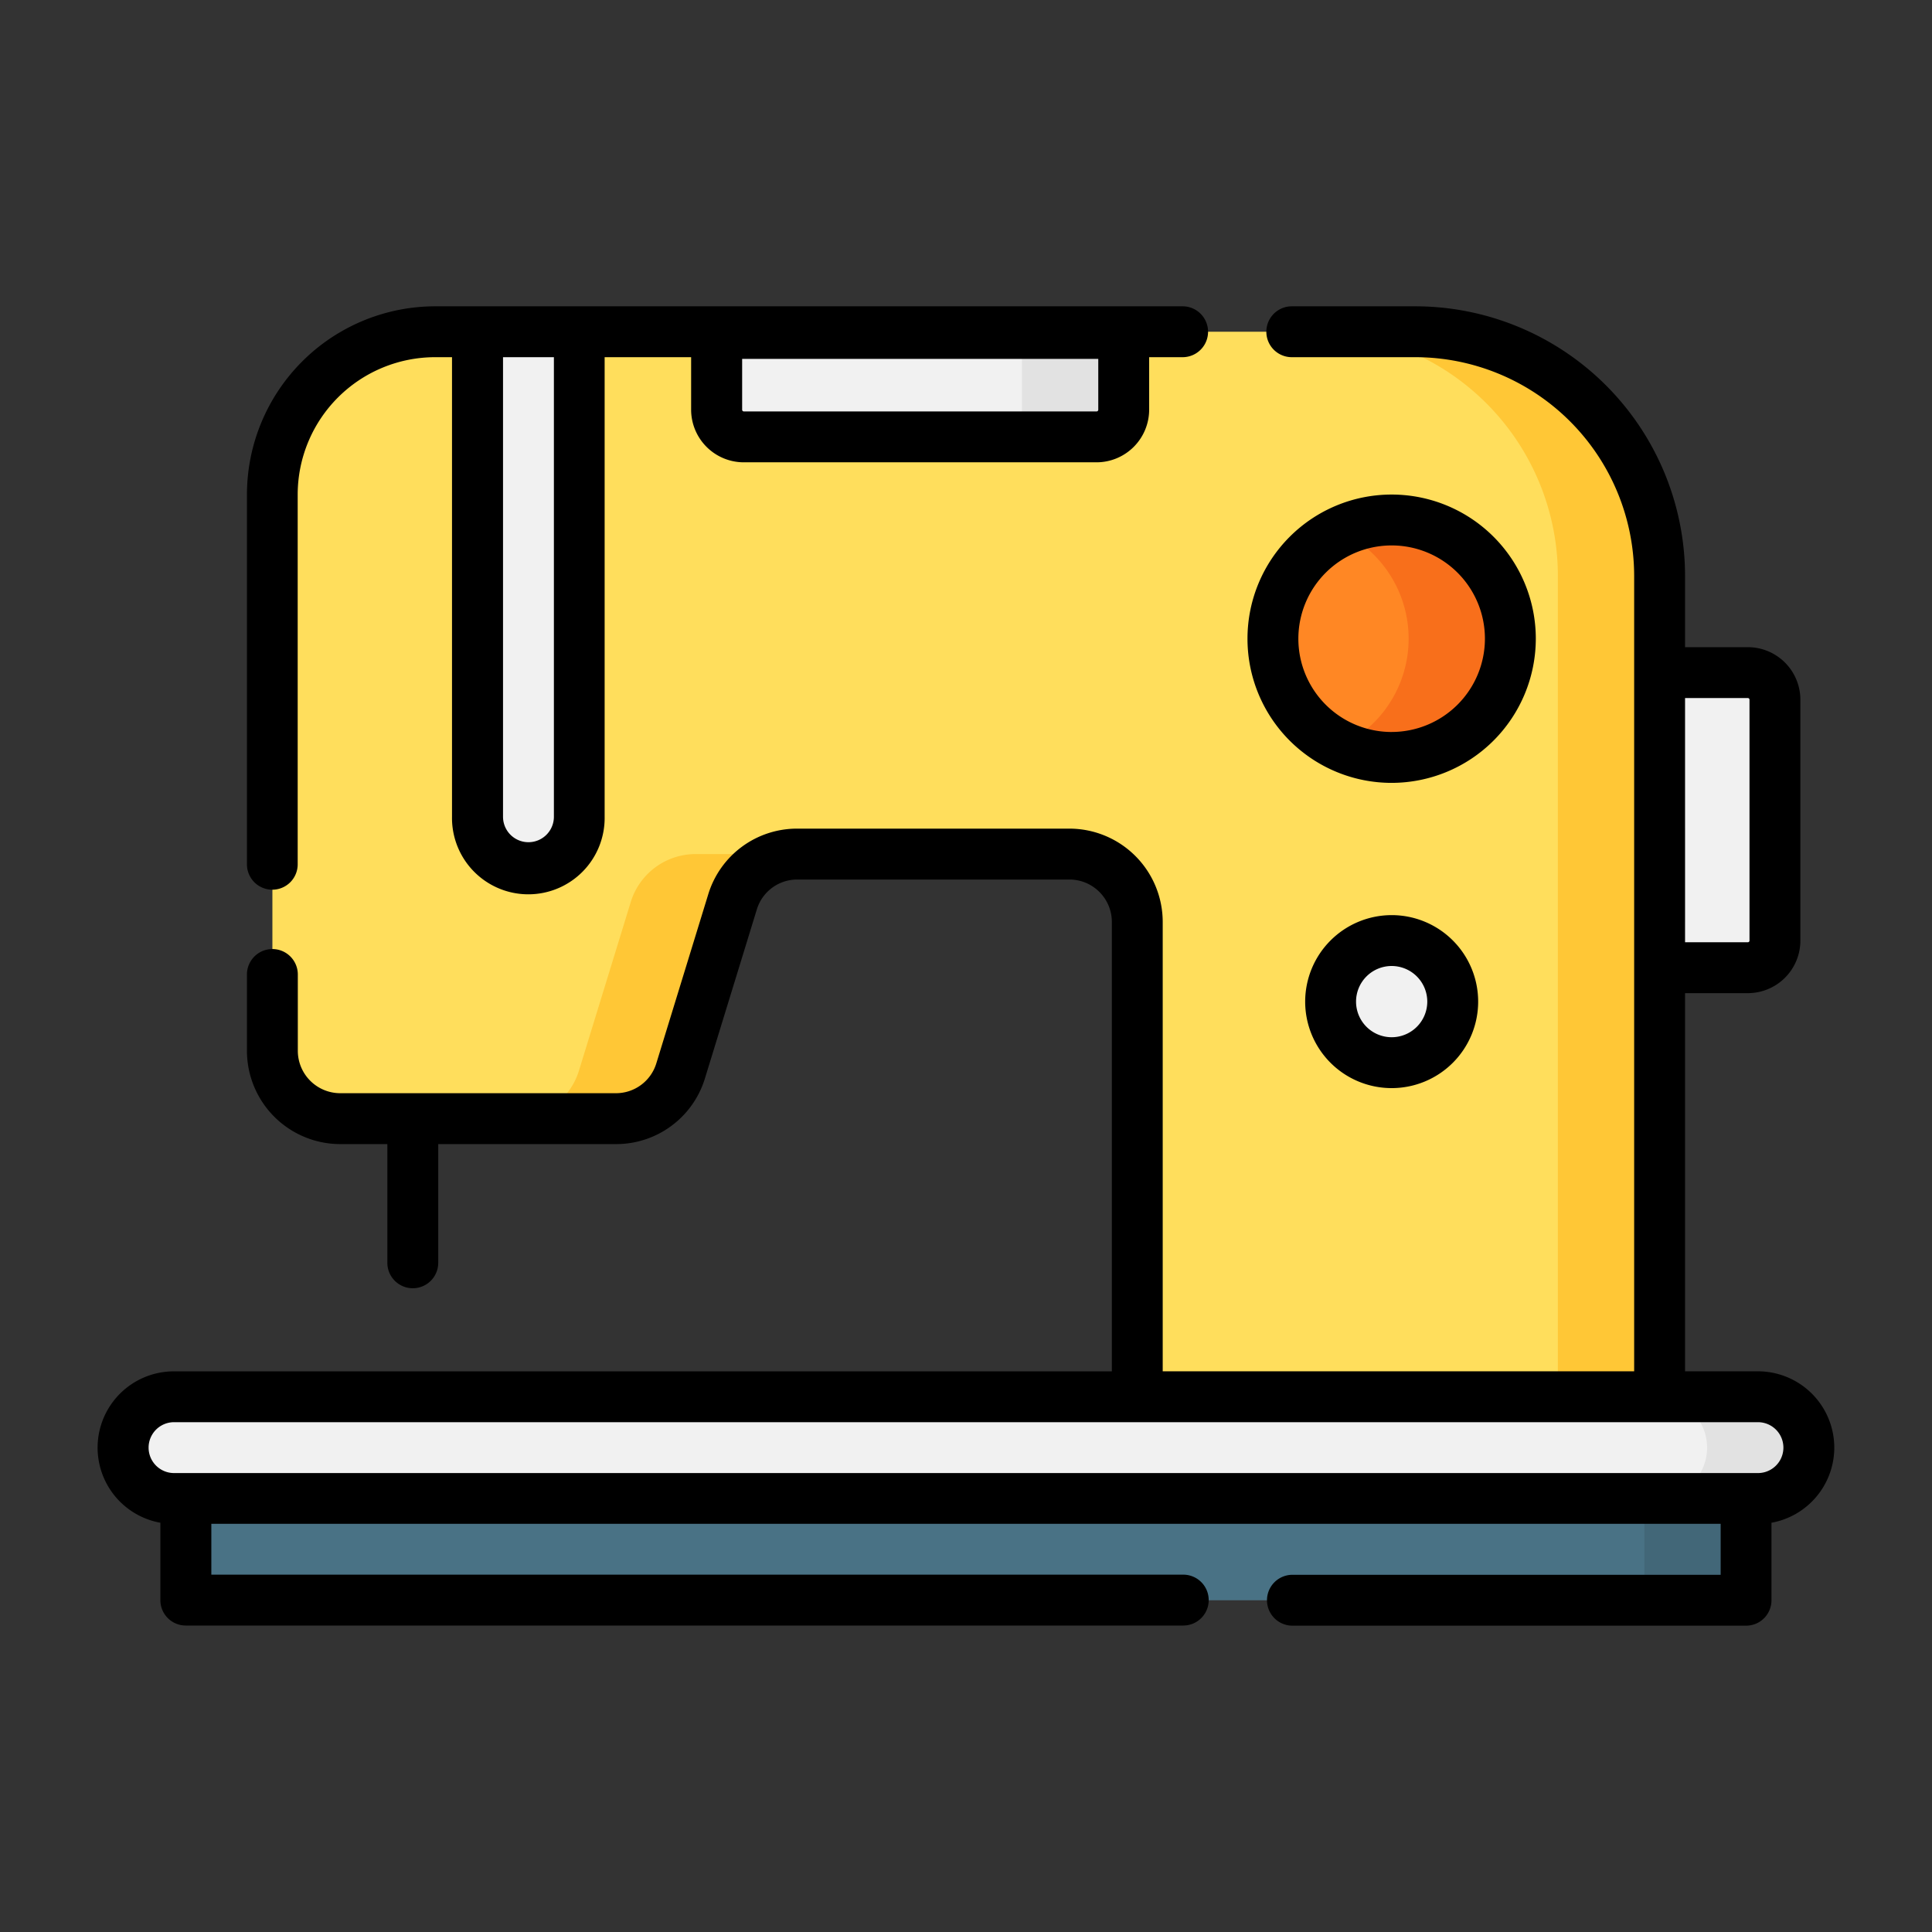 <svg xmlns="http://www.w3.org/2000/svg" width="99" height="99" viewBox="0 0 99 99">
  <rect x="0" y="0" width="99" height="99" fill="#333333" stroke="none"/>
  <g id="Grupo_57944" data-name="Grupo 57944" transform="translate(-305 -4991)">
    <rect id="Rectángulo_6806" data-name="Rectángulo 6806" width="99" height="99" transform="translate(305 4991)" fill="none"/>
    <g id="maquina-de-coser" transform="translate(310.007 4945.196)">
      <path id="Trazado_111943" data-name="Trazado 111943" d="M26,413h79.948v5.214H26Z" transform="translate(-21.481 -290.409)" fill="#497285"/>
      <path id="Trazado_111944" data-name="Trazado 111944" d="M456,413h5.214v5.214H456Z" transform="translate(-376.747 -290.409)" fill="#426778"/>
      <path id="Trazado_111945" data-name="Trazado 111945" d="M91.272,383H10.107a2.607,2.607,0,0,0,0,5.214H91.272a2.607,2.607,0,0,0,0-5.214Z" transform="translate(-6.196 -265.623)" fill="#f1f1f1"/>
      <path id="Trazado_111946" data-name="Trazado 111946" d="M464.714,383H459.5a2.607,2.607,0,1,1,0,5.214h5.214a2.607,2.607,0,0,0,0-5.214Z" transform="translate(-379.639 -265.623)" fill="#e2e2e2"/>
      <g id="Grupo_57941" data-name="Grupo 57941" transform="translate(8.951 62.804)">
        <path id="Trazado_111947" data-name="Trazado 111947" d="M122.584,81.514v42.06H95.819V99.241a3.476,3.476,0,0,0-3.476-3.476H78.4a3.476,3.476,0,0,0-3.323,2.455l-2.656,8.646a3.476,3.476,0,0,1-3.323,2.455H54.976a3.476,3.476,0,0,1-3.476-3.476v-28.5A8.342,8.342,0,0,1,59.842,69h50.228A12.514,12.514,0,0,1,122.584,81.514Z" transform="translate(-51.5 -69)" fill="#ffde5c"/>
      </g>
      <g id="Grupo_57942" data-name="Grupo 57942" transform="translate(21.336 62.804)">
        <path id="Trazado_111948" data-name="Trazado 111948" d="M128.74,225.455l-2.656,8.646a3.476,3.476,0,0,1-3.323,2.455h5.214A3.476,3.476,0,0,0,131.3,234.1l2.656-8.646A3.476,3.476,0,0,1,137.276,223h-5.214A3.476,3.476,0,0,0,128.74,225.455Z" transform="translate(-122.761 -196.235)" fill="#ffc736"/>
        <path id="Trazado_111949" data-name="Trazado 111949" d="M363.714,69H358.5a12.514,12.514,0,0,1,12.514,12.514v42.06h5.214V81.514A12.513,12.513,0,0,0,363.714,69Z" transform="translate(-317.528 -69)" fill="#ffc736"/>
      </g>
      <path id="Trazado_111950" data-name="Trazado 111950" d="M465.023,184.621H460.5V169.5h4.523a1.386,1.386,0,0,1,1.386,1.386v12.349A1.386,1.386,0,0,1,465.023,184.621Z" transform="translate(-380.465 -89.23)" fill="#f1f1f1"/>
      <circle id="Elipse_6204" data-name="Elipse 6204" cx="6.083" cy="6.083" r="6.083" transform="translate(60.222 72.449)" fill="#ff8724"/>
      <path id="Trazado_111951" data-name="Trazado 111951" d="M369.107,124.5a6.056,6.056,0,0,0-2.607.586,6.084,6.084,0,0,1,0,10.994,6.083,6.083,0,1,0,2.607-11.58Z" transform="translate(-302.802 -52.051)" fill="#f86f1b"/>
      <circle id="Elipse_6205" data-name="Elipse 6205" cx="3.128" cy="3.128" r="3.128" transform="translate(63.176 94.001)" fill="#f1f1f1"/>
      <path id="Trazado_111952" data-name="Trazado 111952" d="M201.966,74.8H183.89a1.39,1.39,0,0,1-1.39-1.39V69.5h20.856v3.911A1.39,1.39,0,0,1,201.966,74.8Z" transform="translate(-150.781 -6.61)" fill="#f1f1f1"/>
      <path id="Trazado_111953" data-name="Trazado 111953" d="M265.89,69.5v3.911a1.39,1.39,0,0,1-1.39,1.39h5.214a1.39,1.39,0,0,0,1.39-1.39V69.5Z" transform="translate(-218.53 -6.61)" fill="#e2e2e2"/>
      <path id="Trazado_111954" data-name="Trazado 111954" d="M114.607,96.46A2.607,2.607,0,0,1,112,93.853V69h5.214V93.853A2.607,2.607,0,0,1,114.607,96.46Z" transform="translate(-92.534 -6.197)" fill="#f1f1f1"/>
      <g id="Grupo_57943" data-name="Grupo 57943" transform="translate(0 61.5)">
        <path id="Trazado_111955" data-name="Trazado 111955" d="M88.986,119.984a3.915,3.915,0,0,0-3.911-3.911H81.339V96.695h3.22a2.693,2.693,0,0,0,2.689-2.689V81.657a2.693,2.693,0,0,0-2.689-2.69h-3.22v-3.65A13.833,13.833,0,0,0,67.521,61.5H61.187a1.3,1.3,0,1,0,0,2.607h6.334a11.223,11.223,0,0,1,11.21,11.21v40.756H54.573V93.045a4.785,4.785,0,0,0-4.78-4.78H35.851a4.755,4.755,0,0,0-4.569,3.376l-2.656,8.646a2.161,2.161,0,0,1-2.077,1.535H12.427a2.175,2.175,0,0,1-2.173-2.173V95.739a1.3,1.3,0,1,0-2.607,0v3.911a4.785,4.785,0,0,0,4.78,4.78h2.415v6.083a1.3,1.3,0,1,0,2.607,0v-6.083h9.1a4.755,4.755,0,0,0,4.569-3.376l2.656-8.646a2.161,2.161,0,0,1,2.077-1.535H49.794a2.175,2.175,0,0,1,2.173,2.173v23.029H3.911a3.91,3.91,0,0,0-.7,7.758V127.8a1.3,1.3,0,0,0,1.3,1.3H55.626a1.3,1.3,0,0,0,0-2.607H5.822v-2.607H83.164V126.5H61.22a1.3,1.3,0,0,0,0,2.607H84.467a1.3,1.3,0,0,0,1.3-1.3v-3.974A3.916,3.916,0,0,0,88.986,119.984Zm-4.427-38.41a.083.083,0,0,1,.082.083V94.005a.083.083,0,0,1-.082.082h-3.22V81.574Zm.517,39.713H3.911a1.3,1.3,0,0,1,0-2.607H85.075a1.3,1.3,0,0,1,0,2.607Z" transform="translate(0 -61.5)"/>
        <path id="Trazado_111956" data-name="Trazado 111956" d="M45.3,91.394a1.3,1.3,0,0,0,1.3-1.3V71.146a7.047,7.047,0,0,1,7.039-7.039h.869v23.55a3.911,3.911,0,1,0,7.821,0V64.107h4.432V66.8a2.7,2.7,0,0,0,2.694,2.694H87.537A2.7,2.7,0,0,0,90.231,66.8V64.107h1.715a1.3,1.3,0,1,0,0-2.607h-38.3A9.657,9.657,0,0,0,44,71.146V90.09A1.3,1.3,0,0,0,45.3,91.394ZM87.624,66.8a.087.087,0,0,1-.087.087H69.462a.087.087,0,0,1-.087-.087V64.194H87.624ZM59.729,64.107v23.55a1.3,1.3,0,1,1-2.607,0V64.107Z" transform="translate(-36.353 -61.5)"/>
        <path id="Trazado_111957" data-name="Trazado 111957" d="M353.773,124.387a7.387,7.387,0,1,0-7.387,7.387A7.395,7.395,0,0,0,353.773,124.387Zm-7.387,4.78a4.78,4.78,0,1,1,4.78-4.78A4.785,4.785,0,0,1,346.387,129.166Z" transform="translate(-280.082 -107.354)"/>
        <path id="Trazado_111958" data-name="Trazado 111958" d="M356,245.432A4.432,4.432,0,1,0,360.432,241,4.437,4.437,0,0,0,356,245.432Zm6.257,0a1.825,1.825,0,1,1-1.825-1.825A1.827,1.827,0,0,1,362.257,245.432Z" transform="translate(-294.127 -209.803)"/>
      </g>
    </g>
  </g>
</svg>
